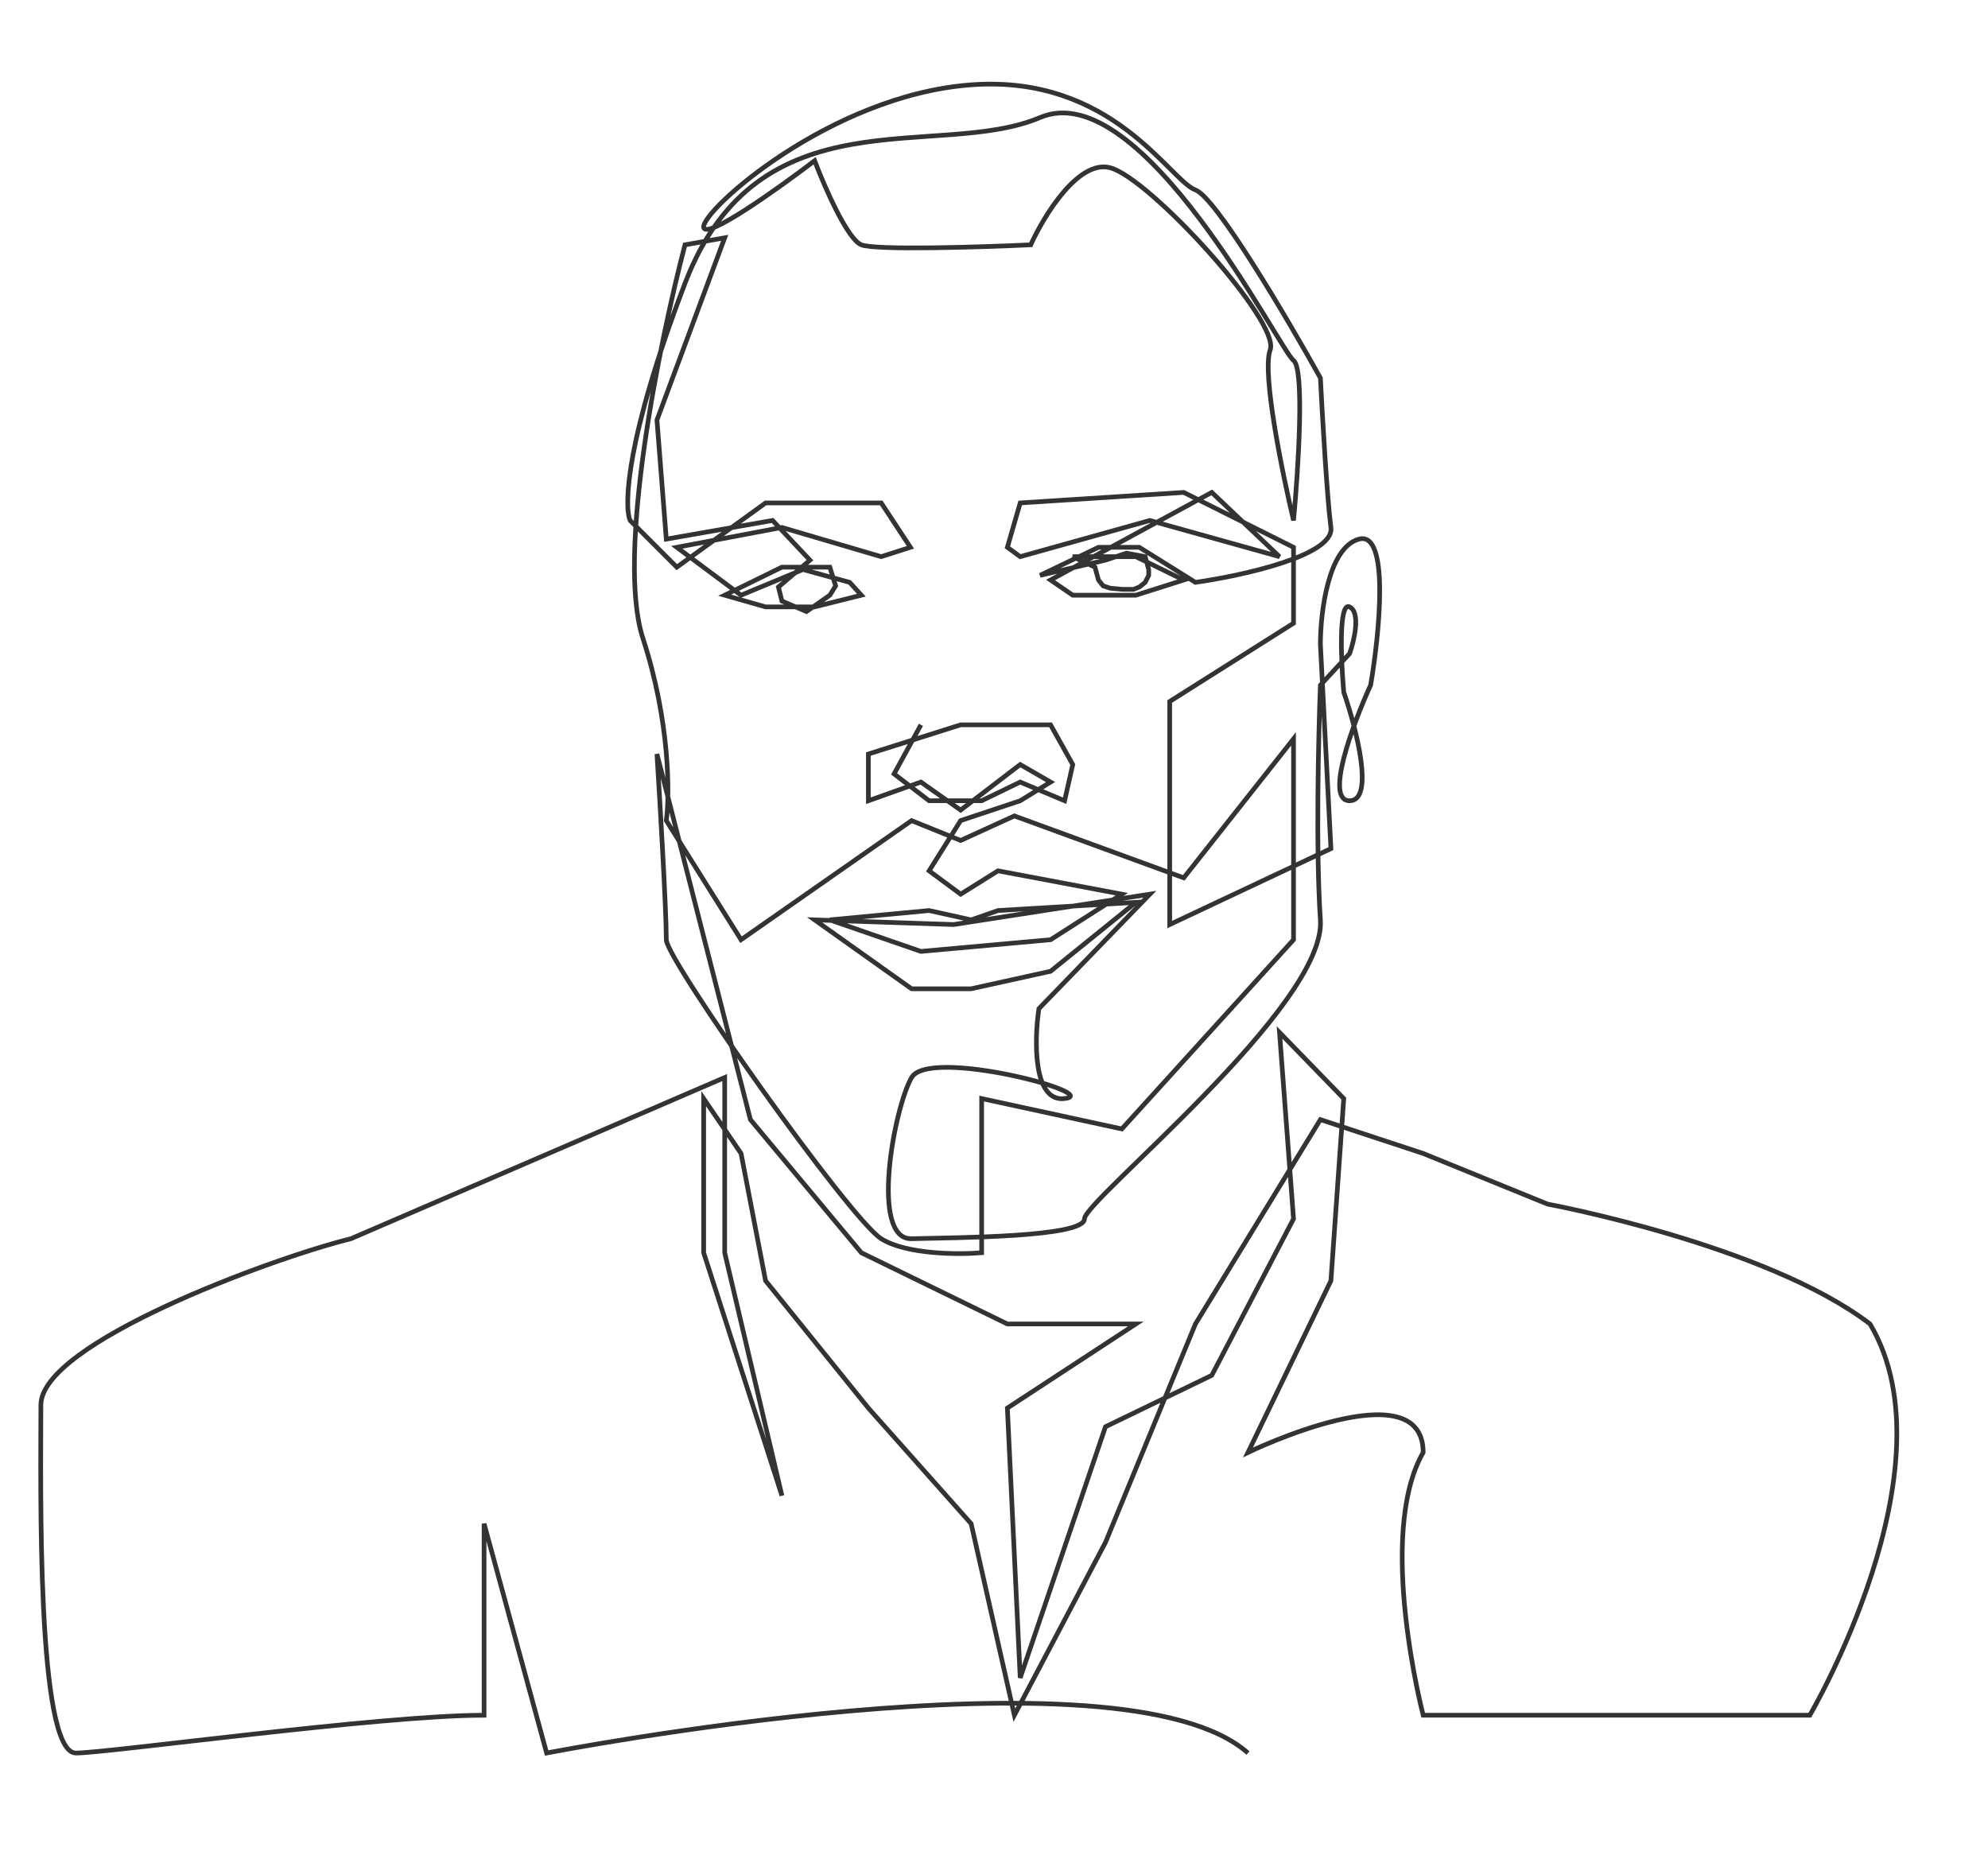 <svg xmlns="http://www.w3.org/2000/svg" id="portrait" width="851" height="794" fill="none" viewBox="0 0 851 794"><path stroke="#333" stroke-width="2" d="M394.22 310.313L382.72 331.313L397.72 342.813H420.22L436.72 334.813L455.72 342.813L459.22 327.313L449.72 310.313H411.22L371.72 322.813V342.813L394.22 334.813L411.22 346.813L436.72 327.313L449.72 334.813L436.72 342.813L411.22 351.313L397.72 372.813L411.22 382.813L427.22 372.813L480.22 382.813L449.72 402.313L394.22 407.313L355.22 393.813L397.72 389.813L415.72 393.813L427.22 389.813L486.22 386.313L449.72 415.813L415.72 423.313H390.22L348.72 393.813L408.22 395.813L492.22 382.813L444.72 431.813C442.72 445.313 442.12 471.913 455.72 470.313C472.72 468.313 397.72 448.313 390.22 461.313C382.72 474.313 372.22 530.813 390.22 530.313C408.22 529.813 464.22 529.813 464.22 521.813C464.22 513.813 567.72 430.813 565.22 393.813C563.22 364.213 564.387 314.479 565.22 293.313L577.72 279.813C579.72 274.146 582.52 262.213 577.72 259.813C572.92 257.413 574.054 283.146 575.22 296.313C580.58 311.813 588.584 342.813 577.72 342.813C566.857 342.813 579.194 309.813 586.72 293.313C590.554 270.979 594.92 227.213 581.72 230.813C568.52 234.413 565.22 262.313 565.22 275.813L569.72 363.313L500.72 395.813V300.313L553.72 266.813V234.313L506.72 210.813L436.72 215.313L431.22 234.313L436.72 238.313L492.22 222.813L547.72 238.313L518.72 210.813L449.72 248.313L459.22 254.813H486.22L506.72 248.313L486.22 238.313H459.22L468.72 242.813L470.22 248.313L472.22 250.813L475.22 251.813L480.72 252.313H485.22L487.72 251.313L490.22 249.313L491.72 246.313V243.813L490.22 238.313L482.22 236.813L473.22 239.813L445.22 246.313L470.22 234.313H487.72L511.72 249.313C531.72 246.479 571.32 237.813 569.72 225.813C568.12 213.813 566.054 178.146 565.22 161.813C551.054 136.313 520.52 84.513 511.72 81.313C500.72 77.313 476.22 31.813 415.72 36.313C355.22 40.813 300.22 90.313 301.22 97.313C302.02 102.913 333.22 80.646 348.72 68.813C352.887 79.813 362.72 102.413 368.72 104.813C374.72 107.213 419.554 105.813 441.22 104.813C446.887 92.313 461.62 68.213 475.22 71.813C492.22 76.313 548.22 137.813 543.72 149.813C540.12 159.413 548.887 202.479 553.72 222.813C555.72 201.479 558.52 157.913 553.72 154.313C547.72 149.813 488.72 31.813 445.22 50.313C401.72 68.813 324.72 38.813 293.22 121.313C268.02 187.313 267.054 216.479 269.72 222.813L289.721 242.813L327.721 215.313H377.221L389.721 234.313L377.221 238.313L334.721 225.813L289.721 234.313L317.221 254.813L343.721 243.813L363.721 249.313L368.72 254.813L348.72 259.813H327.721L310.221 254.813L334.721 242.813H355.221L357.721 250.813L355.221 254.813L345.221 261.813L334.721 257.313L333.221 251.313L346.721 239.813L330.721 222.813L285.221 230.813L281.221 179.813L310.221 101.813L293.22 104.813C282.387 146.146 263.621 237.713 275.221 273.313C286.821 308.913 286.721 340.146 285.221 351.313L317.221 402.313L390.22 351.313L411.22 359.813L434.221 349.313L506.72 375.813L553.72 316.313V402.313L480.22 483.313L420.22 470.313V536.313C410.387 537.146 388.021 537.113 377.221 530.313C363.721 521.813 285.221 410.813 285.221 402.313C285.221 389.513 282.554 343.979 281.221 322.813L321.221 479.313L368.72 536.313L431.22 566.813H486.22L431.22 602.813L436.72 718.313L473.22 610.813L518.72 588.813L553.72 521.813L547.72 442L575.22 470.313L569.72 548.313L534.221 621.813C534.221 621.813 609.221 585.5 609.221 621.813C589 657 609.221 734.313 609.221 734.313H774.721C774.721 734.313 837 628.313 800.5 566.813C756 532.813 662.5 515.5 662.5 515.5L609.221 493.813L565.22 479.313L511.72 566.813L473.22 660.313L434.221 734.313L415.72 652.313L371.72 602.813L327.721 548.313L317.221 493.813L301.22 470.313V536.313L334.721 640.313L310.221 536.313V461.313L150.221 530.313C115.887 538.813 17.5 575.1 17.5 601.5C17.5 634.5 15.5 750.5 32.5 750.5C46.1 750.5 163.054 734.313 207.22 734.313V652.313L234 750.5C234 750.5 480.22 702.5 534.221 750.5"/></svg>